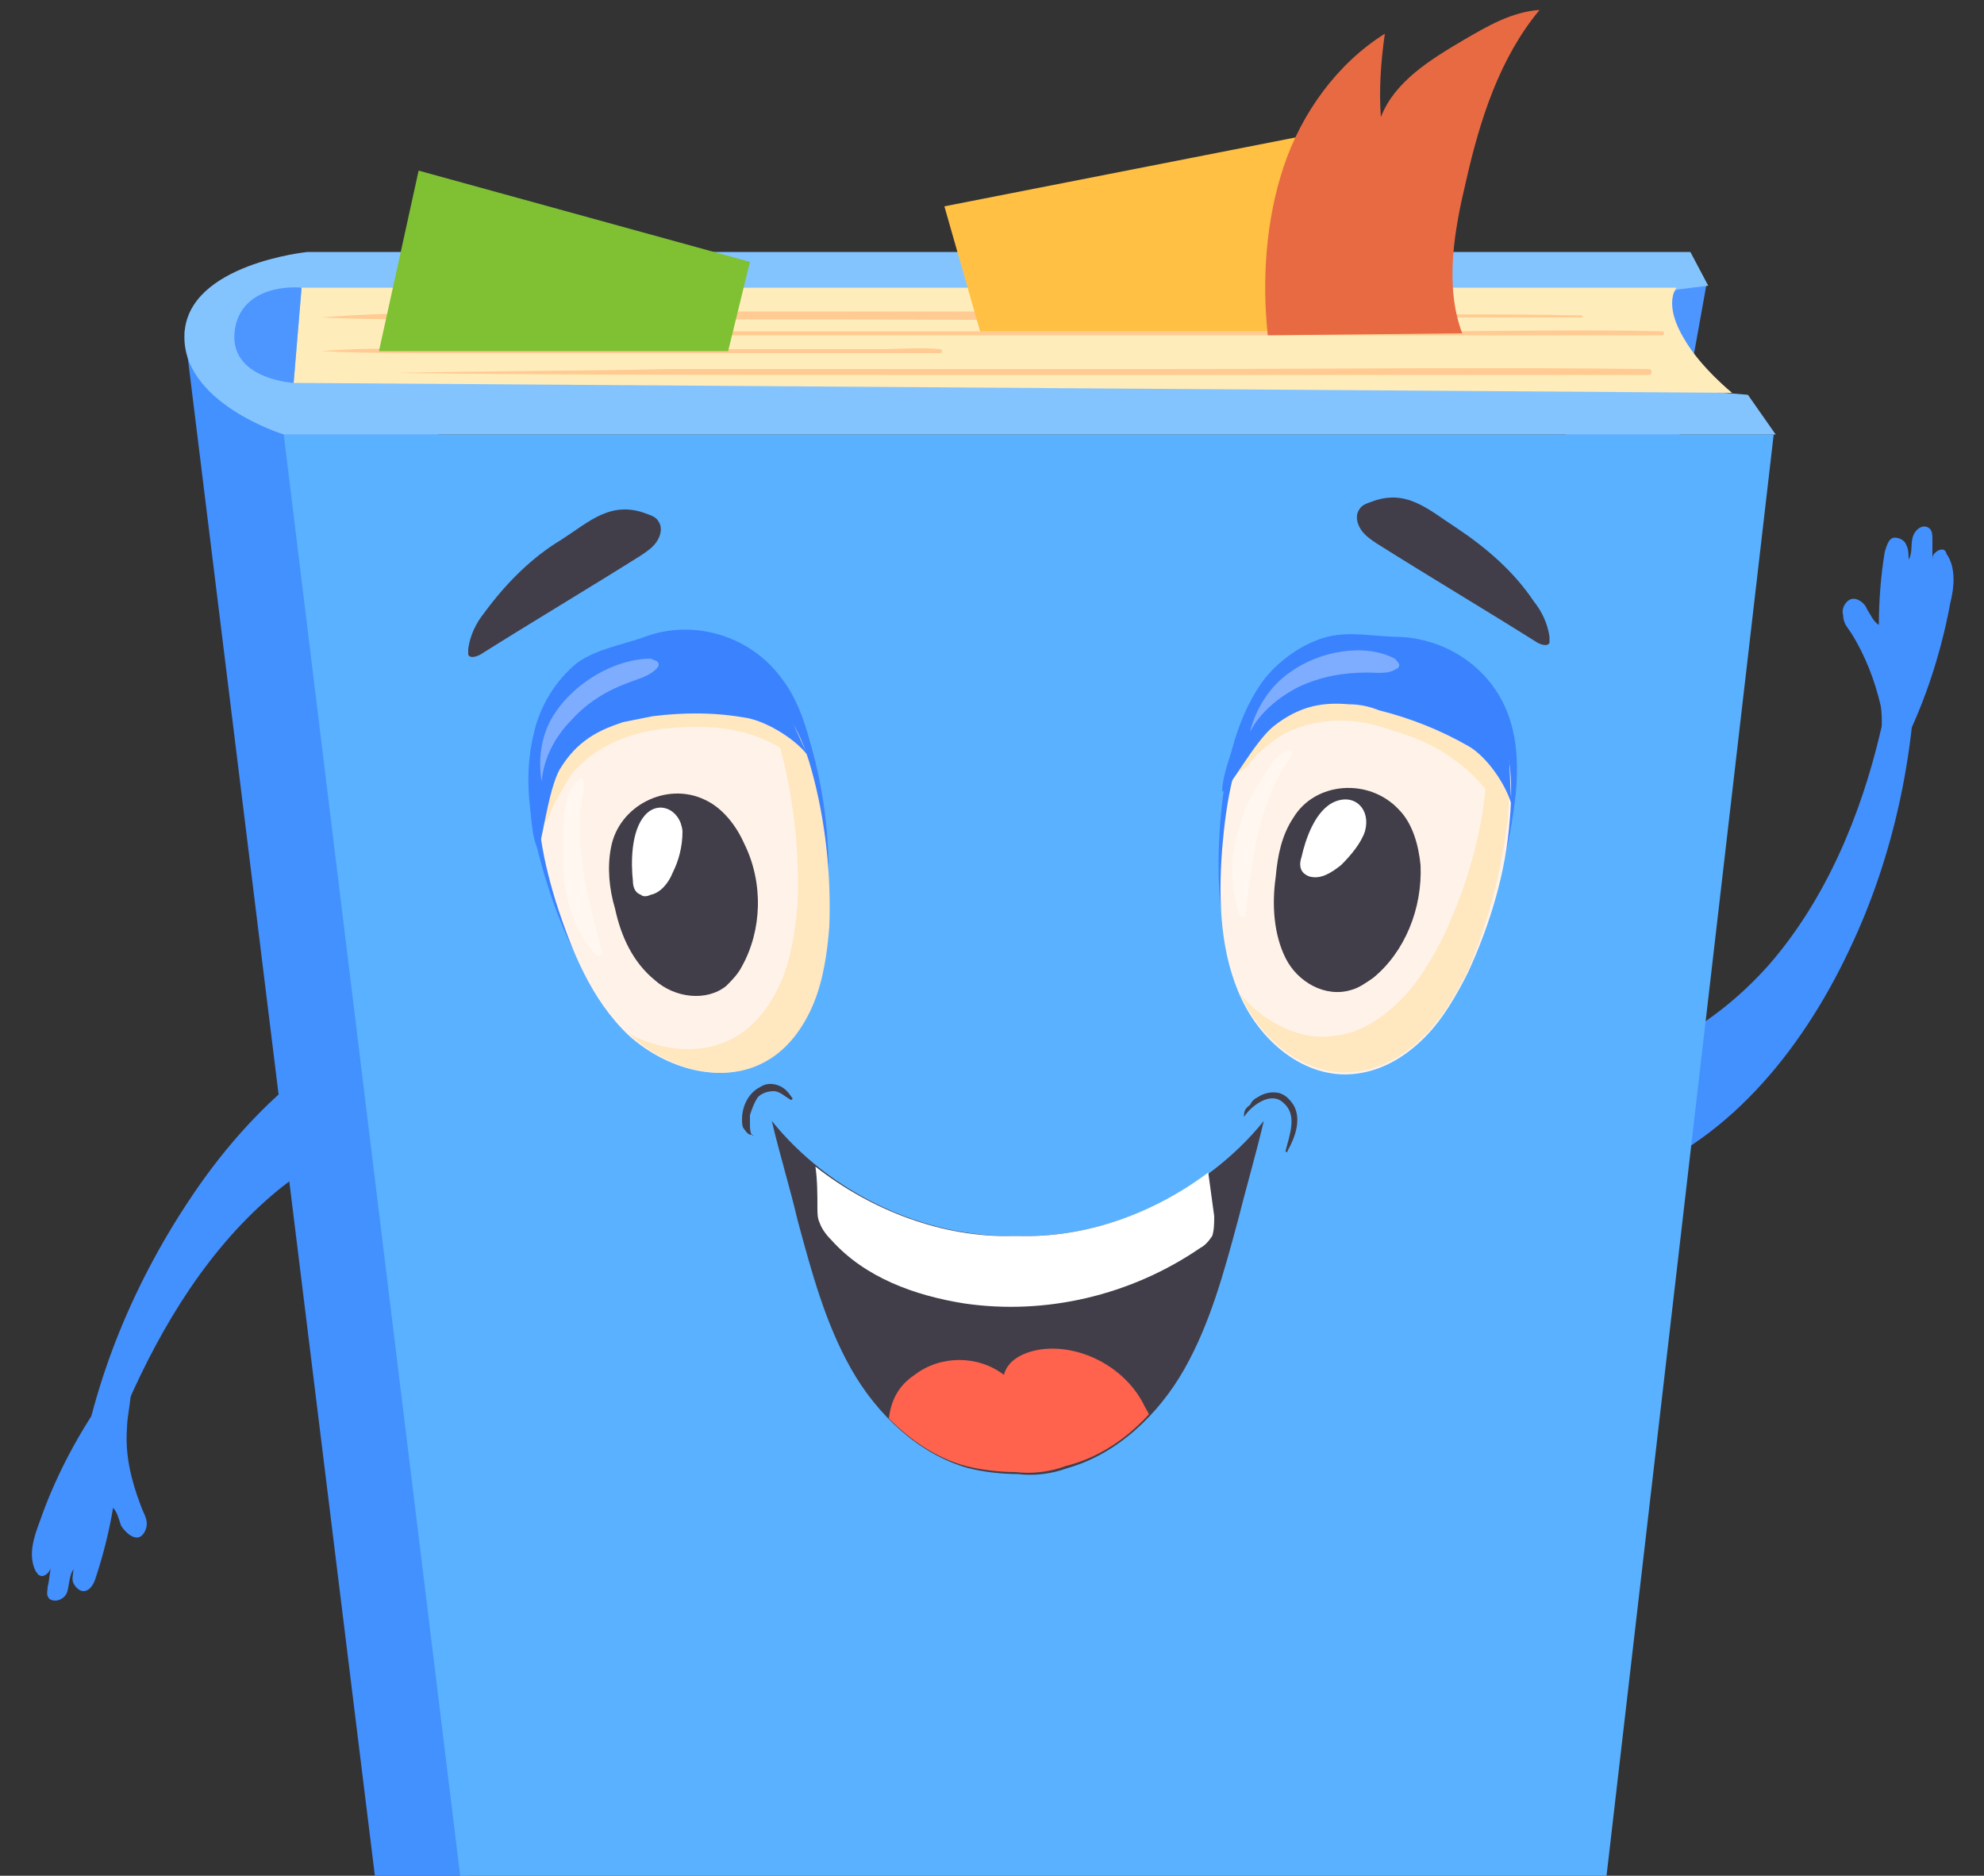 <svg width="110" height="104" viewBox="0 0 110 104" fill="none" xmlns="http://www.w3.org/2000/svg">
<rect x="0" y="0" width="110" height="104" fill="#333333" stroke="none"/>
<g id="Frame">
<g id="Group">
<path id="Vector" d="M98.01 53.57C101.2 49.94 103.18 45.21 104.28 40.48C104.72 38.72 105.05 36.96 106.26 35.64C106.26 41.47 105.05 47.41 102.52 52.69C99.88 58.3 95.59 63.58 89.76 65.45C88 66 85.91 66.22 84.48 65.12C80.96 62.48 85.36 60.39 87.56 59.84C91.63 58.63 95.04 56.87 98.01 53.57Z" fill="#4390FF"/>
<path id="Vector_2" d="M94.6 15.84L92.84 25.63L86.79 24.09L90.31 14.85L94.6 15.84Z" fill="#4D96FF"/>
<path id="Vector_3" d="M10.23 18.37L20.9 104.94C20.9 104.94 21.12 106.37 22.55 107.47C23.98 108.57 26.07 109.45 26.07 109.45L24.2 18.92L10.23 18.37Z" fill="#4390FF"/>
<path id="Vector_4" d="M102.63 35.09C102.41 34.76 102.19 34.54 102.19 34.1C102.08 33.77 102.3 33.33 102.63 33.22C102.96 33.11 103.4 33.44 103.51 33.77C103.73 34.1 103.84 34.43 104.17 34.65C104.17 33.33 104.28 31.9 104.5 30.58C104.61 30.25 104.72 29.81 105.05 29.81C105.27 29.81 105.6 29.92 105.71 30.25C105.82 30.47 105.82 30.8 105.82 31.02C106.04 30.69 105.93 30.25 106.04 29.81C106.15 29.37 106.59 29.04 106.92 29.26C107.14 29.37 107.14 29.7 107.14 29.92C107.14 30.36 107.14 30.8 107.14 31.13C107.14 30.91 107.14 30.8 107.25 30.69C107.36 30.58 107.47 30.47 107.69 30.47C107.8 30.47 107.91 30.58 107.91 30.69C108.46 31.46 108.35 32.56 108.13 33.44C107.58 36.41 106.59 39.38 105.16 42.02C104.72 42.9 104.5 42.02 104.39 41.47C104.28 40.7 104.39 39.93 104.28 39.16C103.95 37.73 103.4 36.3 102.63 35.09Z" fill="#4390FF"/>
<path id="Vector_5" d="M15.4 66C11.66 69.08 9.02 73.37 7.04 77.88C6.38 79.53 5.72 81.18 4.29 82.28C5.17 76.45 7.48 70.95 10.78 66.11C14.3 60.94 19.36 56.54 25.41 55.66C27.28 55.33 29.37 55.55 30.58 56.87C33.55 60.06 28.93 61.38 26.73 61.6C22.55 62.04 18.81 63.25 15.4 66Z" fill="#4390FF"/>
<path id="Vector_6" d="M7.81 83.49C7.92 83.82 8.14 84.15 8.14 84.48C8.14 84.81 7.92 85.25 7.59 85.25C7.26 85.25 6.93 84.92 6.71 84.59C6.6 84.26 6.49 83.82 6.27 83.6C6.05 84.92 5.72 86.24 5.28 87.56C5.17 87.89 4.95 88.22 4.62 88.22C4.4 88.22 4.18 88 4.07 87.78C3.96 87.56 4.07 87.23 4.07 87.01C3.85 87.34 3.85 87.78 3.74 88.22C3.63 88.66 3.08 88.88 2.75 88.66C2.53 88.44 2.64 88.22 2.64 88C2.75 87.56 2.75 87.12 2.86 86.79C2.86 86.9 2.75 87.12 2.64 87.23C2.53 87.34 2.31 87.45 2.2 87.34C2.09 87.34 2.09 87.23 1.98 87.12C1.54 86.24 1.87 85.25 2.2 84.37C3.19 81.51 4.73 78.76 6.6 76.34C7.26 75.57 7.26 76.45 7.26 77C7.26 77.77 7.04 78.54 7.04 79.2C6.93 80.63 7.26 82.06 7.81 83.49Z" fill="#4390FF"/>
<path id="Vector_7" d="M15.73 24.09L26.18 109.45H88.44L98.34 24.09H15.73Z" fill="#5AB1FF"/>
<path id="Vector_8" d="M15.73 24.09C15.73 24.09 10.01 22.33 10.23 18.48C10.45 14.63 17.05 13.97 17.05 13.97H93.72L94.71 15.84L92.95 16.06L87.67 21.12L96.91 21.89L98.45 24.09H15.73Z" fill="#83C4FF"/>
<path id="Vector_9" d="M92.95 15.95H16.72L16.28 21.23L96.03 21.78C96.03 21.78 94.27 20.35 93.39 18.81C92.18 16.83 92.95 15.95 92.95 15.95Z" fill="#FFECBB"/>
<path id="Vector_10" d="M16.72 15.95C16.72 15.95 13.75 15.62 13.09 17.93C12.32 21.01 16.28 21.23 16.28 21.23L16.72 15.95Z" fill="#4D96FF"/>
<g id="Group_2">
<path id="Vector_11" d="M17.82 17.6C20.13 17.71 22.33 17.71 24.64 17.71C26.95 17.71 29.15 17.71 31.46 17.71C35.97 17.71 40.59 17.71 45.1 17.71C54.12 17.71 63.25 17.82 72.27 17.71C74.8 17.71 77.33 17.6 79.97 17.6C82.5 17.6 85.03 17.6 87.67 17.6C87.78 17.6 87.78 17.49 87.67 17.49C83.16 17.38 78.54 17.49 74.03 17.38C69.52 17.27 64.9 17.27 60.39 17.27C51.37 17.27 42.24 17.27 33.22 17.27C30.69 17.27 28.16 17.27 25.52 17.27C22.99 17.38 20.46 17.38 17.82 17.6Z" fill="#FFCB92"/>
</g>
<g id="Group_3">
<path id="Vector_12" d="M17.82 19.47C20.02 19.58 22.33 19.58 24.53 19.58C26.73 19.58 29.04 19.58 31.24 19.58C35.75 19.58 40.15 19.58 44.66 19.58C45.87 19.58 47.19 19.58 48.4 19.58C49.61 19.58 50.93 19.58 52.14 19.58C52.25 19.58 52.25 19.36 52.14 19.36C51.04 19.25 49.83 19.36 48.73 19.36C47.63 19.36 46.53 19.36 45.43 19.36C43.23 19.36 40.92 19.36 38.72 19.36C34.21 19.36 29.81 19.36 25.3 19.36C22.88 19.36 20.35 19.25 17.82 19.47Z" fill="#FFCB92"/>
</g>
<g id="Group_4">
<path id="Vector_13" d="M23.98 18.59C26.18 18.7 28.38 18.59 30.69 18.59C32.89 18.59 35.09 18.59 37.4 18.59C41.8 18.59 46.31 18.59 50.71 18.59C59.51 18.59 68.42 18.59 77.22 18.59C79.75 18.59 82.17 18.59 84.7 18.59C87.23 18.59 89.65 18.59 92.18 18.59C92.29 18.59 92.29 18.37 92.18 18.37C87.78 18.26 83.27 18.37 78.87 18.37C74.47 18.37 69.96 18.37 65.56 18.37C56.76 18.37 47.85 18.37 39.05 18.37C36.52 18.37 34.1 18.37 31.57 18.37C28.93 18.48 26.4 18.48 23.98 18.59C23.87 18.59 23.87 18.59 23.98 18.59Z" fill="#FFCB92"/>
</g>
<g id="Group_5">
<path id="Vector_14" d="M21.89 20.68C30.91 20.79 40.04 20.79 49.06 20.79C58.08 20.79 67.1 20.79 76.12 20.79C81.18 20.79 86.24 20.79 91.41 20.79C91.63 20.79 91.63 20.46 91.41 20.46C82.39 20.35 73.26 20.46 64.24 20.46C55.22 20.46 46.2 20.46 37.18 20.46C32.01 20.57 26.95 20.57 21.89 20.68C21.78 20.68 21.78 20.68 21.89 20.68Z" fill="#FFCB92"/>
</g>
<path id="Vector_15" d="M54.34 18.37L52.36 11.44L75.35 6.93L77.77 18.37H54.34Z" fill="#FFC043"/>
<path id="Vector_16" d="M70.29 18.59C69.96 15.51 70.18 12.21 71.17 9.24C72.16 6.27 74.14 3.52 76.78 1.87C76.56 3.41 76.45 4.95 76.56 6.49C77.33 4.51 79.31 3.3 81.18 2.2C82.5 1.43 83.82 0.66 85.36 0.55C83.16 3.19 82.06 6.6 81.29 10.01C80.63 12.76 80.08 15.84 81.07 18.48L70.29 18.59Z" fill="#E86A43"/>
<path id="Vector_17" d="M21.01 19.47L23.21 9.46L41.58 14.52L40.37 19.47H21.01Z" fill="#7FC133"/>
<path id="Vector_18" d="M26.84 33.99C26.4 34.54 26.07 35.2 25.96 35.97C25.96 36.08 25.96 36.19 25.96 36.3C26.07 36.52 26.4 36.41 26.62 36.3C29.59 34.43 32.56 32.67 35.53 30.8C35.86 30.58 36.19 30.36 36.41 30.03C36.63 29.7 36.74 29.26 36.52 28.93C36.41 28.71 36.19 28.6 35.86 28.49C33.88 27.72 32.67 28.93 31.13 29.92C29.48 30.91 28.05 32.34 26.84 33.99Z" fill="#413E49"/>
<path id="Vector_19" d="M85.03 33.33C85.47 33.88 85.8 34.54 85.91 35.31C85.91 35.42 85.91 35.53 85.91 35.64C85.8 35.86 85.47 35.75 85.25 35.64C82.28 33.77 79.31 32.01 76.34 30.14C76.01 29.92 75.68 29.7 75.46 29.37C75.24 29.04 75.13 28.6 75.35 28.27C75.46 28.05 75.68 27.94 76.01 27.83C77.99 27.06 79.2 28.27 80.74 29.26C82.39 30.36 83.93 31.68 85.03 33.33Z" fill="#413E49"/>
<g id="Group_6">
<path id="Vector_20" d="M56.54 68.53C56.43 68.53 56.43 68.53 56.54 68.53C56.43 68.53 56.32 68.53 56.32 68.53C51.15 68.64 45.98 66.11 42.79 62.15C43.23 64.02 43.78 65.78 44.22 67.65C44.99 70.51 45.76 73.37 47.19 75.9C48.62 78.43 50.93 80.63 53.68 81.4C54.56 81.62 55.55 81.73 56.43 81.73C57.31 81.84 58.3 81.73 59.18 81.4C61.93 80.63 64.24 78.43 65.67 75.9C67.1 73.37 67.87 70.51 68.64 67.65C69.08 65.89 69.63 64.02 70.07 62.15C66.88 66.11 61.6 68.64 56.54 68.53Z" fill="#413E49"/>
<path id="Vector_21" d="M56.43 68.53C56.32 68.53 56.21 68.53 56.21 68.53C52.25 68.64 48.29 67.1 45.21 64.68C45.32 65.45 45.32 66.22 45.32 66.99C45.32 67.21 45.32 67.54 45.43 67.76C45.54 68.09 45.76 68.42 46.09 68.75C47.96 70.84 50.71 71.83 53.46 72.27C57.97 72.93 62.7 71.83 66.55 69.19C66.77 69.08 66.99 68.86 67.21 68.53C67.32 68.2 67.32 67.76 67.32 67.43C67.21 66.66 67.1 65.78 66.99 65.01C63.91 67.32 60.17 68.64 56.43 68.53Z" fill="white"/>
<path id="Vector_22" d="M63.69 78.43C63.69 78.32 63.58 78.21 63.47 77.99C62.48 75.9 60.06 74.58 57.86 74.8C56.87 74.91 55.88 75.35 55.66 76.23C54.23 75.13 52.14 75.13 50.71 76.23C49.72 76.89 49.39 77.77 49.28 78.65C50.49 79.86 51.92 80.85 53.57 81.29C54.45 81.51 55.44 81.62 56.32 81.62C57.2 81.73 58.19 81.62 59.07 81.29C60.83 80.85 62.37 79.86 63.69 78.43Z" fill="#FF624D"/>
<g id="Group_7">
<path id="Vector_23" d="M41.69 62.92C41.58 62.81 41.58 62.48 41.58 62.37C41.58 62.15 41.58 62.04 41.58 61.82C41.69 61.49 41.8 61.16 42.02 60.83C42.24 60.61 42.57 60.5 42.9 60.5C43.23 60.5 43.56 60.83 43.78 60.94C43.89 61.05 44 60.94 43.89 60.83C43.67 60.5 43.45 60.28 43.12 60.17C42.79 60.06 42.46 60.06 42.13 60.28C41.47 60.61 41.14 61.38 41.14 62.04C41.14 62.26 41.14 62.48 41.25 62.59C41.47 62.92 41.58 62.92 41.69 62.92C41.8 63.03 41.8 62.92 41.69 62.92Z" fill="#413E49"/>
</g>
<g id="Group_8">
<path id="Vector_24" d="M68.97 61.93C69.19 61.6 69.52 61.27 69.96 61.05C70.4 60.83 70.84 60.83 71.17 61.16C71.94 61.82 71.5 62.92 71.28 63.8C71.28 63.91 71.39 63.91 71.39 63.8C71.83 63.03 72.16 62.04 71.72 61.27C71.5 60.94 71.28 60.72 70.95 60.61C70.51 60.5 70.07 60.61 69.74 60.83C69.52 60.94 69.41 61.05 69.3 61.27C68.97 61.49 68.97 61.71 68.97 61.93C68.86 61.93 68.86 61.93 68.97 61.93Z" fill="#413E49"/>
</g>
</g>
<g id="Group_9">
<g id="Group_10">
<g id="Group_11">
<path id="Vector_25" d="M29.59 40.7C28.93 43.34 29.48 46.2 30.25 48.73C31.13 51.59 32.34 54.34 34.43 56.32C36.52 58.3 39.82 59.18 42.24 57.75C43.45 56.98 44.44 55.77 44.99 54.45C45.54 53.02 45.76 51.59 45.87 50.05C46.09 47.08 45.76 44 44.88 41.03C44.55 39.82 44.11 38.61 43.34 37.62C41.58 35.2 38.39 34.32 35.75 35.31C34.54 35.75 33.11 35.97 32.01 36.74C30.8 37.73 29.92 39.16 29.59 40.7Z" fill="#3B82FF"/>
<path id="Vector_26" d="M30.14 42.13C29.48 44.66 30.03 47.41 30.8 49.94C31.68 52.69 32.78 55.44 34.87 57.42C36.96 59.29 40.04 60.17 42.35 58.85C43.56 58.19 44.44 56.98 44.99 55.66C45.54 54.34 45.76 52.8 45.87 51.37C46.09 48.4 45.76 45.43 44.88 42.68C44.55 41.47 44.11 40.37 43.34 39.38C41.58 36.96 38.61 36.19 35.97 37.07C34.76 37.51 33.44 37.62 32.34 38.5C31.35 39.38 30.47 40.7 30.14 42.13Z" fill="#FFF3E9"/>
<path id="Vector_27" d="M44.99 42.679C44.66 41.469 44.22 40.369 43.45 39.379C42.79 38.499 42.02 37.839 41.14 37.399C41.36 37.619 41.47 37.839 41.69 38.059C42.35 39.049 42.79 40.259 43.23 41.359C44 44.219 44.33 47.189 44.22 50.049C44.11 51.479 43.89 53.019 43.34 54.339C42.79 55.659 41.91 56.869 40.7 57.529C38.94 58.519 36.74 58.299 34.87 57.309L34.98 57.419C37.07 59.289 40.15 60.169 42.46 58.849C43.67 58.189 44.55 56.979 45.1 55.659C45.65 54.339 45.87 52.799 45.98 51.369C46.09 48.509 45.76 45.429 44.99 42.679Z" fill="#FFE7C0"/>
<path id="Vector_28" d="M33.88 46.97C33.66 48.07 33.77 49.28 34.1 50.38C34.43 51.92 35.09 53.35 36.3 54.34C37.4 55.33 39.16 55.55 40.26 54.67C40.59 54.34 40.92 54.01 41.14 53.57C42.24 51.59 42.35 48.95 41.25 46.75C40.81 45.76 40.04 44.77 39.05 44.33C36.96 43.34 34.32 44.66 33.88 46.97Z" fill="#413E49"/>
<path id="Vector_29" d="M35.09 48.84C35.09 49.17 35.2 49.5 35.53 49.61C35.64 49.72 35.86 49.72 36.08 49.61C36.63 49.5 37.07 48.95 37.29 48.4C37.62 47.74 37.84 46.97 37.84 46.09C37.73 44.88 36.52 44.33 35.75 45.21C34.98 46.09 34.98 47.85 35.09 48.84Z" fill="white"/>
<path id="Vector_30" opacity="0.3" d="M31.24 48.4C31.35 50.05 31.9 51.59 32.89 52.8C33 52.91 33.22 53.13 33.33 52.91C33.44 52.8 33.33 52.69 33.33 52.58C32.56 49.72 31.79 46.75 32.34 43.89C32.34 43.67 32.45 43.34 32.23 43.12C31.46 43.56 31.35 44.66 31.24 45.43C31.24 46.53 31.24 47.52 31.24 48.4Z" fill="white"/>
</g>
</g>
<path id="Vector_31" d="M33.44 41.47C34.54 40.81 35.86 40.48 37.18 40.37C38.5 40.26 39.82 40.26 41.14 40.59C42.46 40.92 43.67 41.58 44.55 42.46C44.22 40.81 43.01 39.38 41.47 38.61C39.93 37.84 38.17 37.51 36.52 37.62C35.64 37.62 34.87 37.84 33.99 38.17C32.45 38.83 31.24 40.15 30.58 41.58C30.25 42.24 30.03 43.01 29.92 43.67C29.81 44.11 29.59 45.21 30.03 45.54C30.36 45.87 30.58 44.77 30.8 44.44C31.13 43.89 31.46 43.23 31.79 42.79C32.23 42.35 32.78 41.8 33.44 41.47Z" fill="#FFE7C0"/>
<path id="Vector_32" d="M31.02 42.68C32.01 41.03 33.22 40.48 34.54 40.04C35.09 39.93 35.64 39.82 36.19 39.71C37.95 39.49 39.71 39.49 41.47 39.82C42.57 40.04 44.22 41.03 44.88 42.02C44.44 41.25 43.78 39.6 43.34 38.72C43.23 38.39 43.01 38.06 42.79 37.84C42.57 37.51 42.24 37.4 41.91 37.18C41.25 36.74 40.48 36.41 39.71 36.19C38.94 35.97 38.06 36.08 37.29 36.08C35.2 36.3 33.11 36.85 31.57 38.17C30.47 39.16 29.81 40.48 29.59 41.91C29.37 43.12 29.26 45.87 29.81 47.08C30.03 46.97 30.36 43.89 31.02 42.68Z" fill="#3B82FF"/>
<path id="Vector_33" opacity="0.34" d="M30.8 39.489C30.03 40.59 29.81 42.02 30.03 43.34C30.14 42.02 30.8 40.809 31.68 39.929C32.56 38.94 33.66 38.279 34.87 37.84C35.42 37.62 35.97 37.51 36.41 37.069C36.41 37.069 36.52 36.959 36.52 36.849C36.52 36.63 36.3 36.63 36.08 36.52C34.1 36.52 31.9 37.84 30.8 39.489Z" fill="white"/>
</g>
<g id="Group_12">
<g id="Group_13">
<g id="Group_14">
<path id="Vector_34" d="M69.96 37.84C68.42 40.04 67.87 42.9 67.65 45.65C67.43 48.62 67.54 51.7 68.75 54.34C69.96 56.98 72.71 58.96 75.46 58.52C76.89 58.3 78.21 57.53 79.2 56.43C80.19 55.33 81.07 54.01 81.62 52.69C82.94 49.94 83.71 46.97 84.04 44C84.15 42.79 84.15 41.47 83.82 40.26C83.05 37.29 80.41 35.42 77.55 35.31C76.23 35.31 74.91 34.98 73.59 35.31C72.27 35.64 70.84 36.63 69.96 37.84Z" fill="#3B82FF"/>
<path id="Vector_35" d="M69.96 39.49C68.42 41.58 67.98 44.44 67.76 47.08C67.54 49.94 67.65 52.91 68.86 55.44C70.07 57.97 72.6 59.95 75.35 59.51C76.78 59.29 77.99 58.52 78.98 57.53C79.97 56.54 80.74 55.22 81.4 53.9C82.61 51.26 83.49 48.4 83.71 45.43C83.82 44.22 83.82 42.9 83.6 41.8C82.94 38.94 80.3 37.07 77.55 36.96C76.23 36.96 75.02 36.63 73.7 36.96C72.05 37.29 70.84 38.17 69.96 39.49Z" fill="#FFF3E9"/>
<path id="Vector_36" d="M83.6 45.32C83.71 44.11 83.71 42.79 83.49 41.69C83.27 40.59 82.72 39.71 82.06 38.94C82.17 39.16 82.28 39.49 82.28 39.71C82.61 40.92 82.5 42.13 82.39 43.34C82.17 46.31 81.29 49.17 80.08 51.81C79.42 53.13 78.65 54.45 77.66 55.44C76.67 56.43 75.35 57.31 74.03 57.42C72.05 57.75 70.07 56.65 68.75 55.11C68.75 55.22 68.75 55.22 68.86 55.33C70.07 57.86 72.6 59.84 75.35 59.4C76.78 59.18 77.99 58.41 78.98 57.42C79.97 56.43 80.74 55.11 81.4 53.79C82.5 51.15 83.27 48.29 83.6 45.32Z" fill="#FFE7C0"/>
<path id="Vector_37" d="M71.72 45.32C71.06 46.31 70.84 47.41 70.73 48.62C70.51 50.16 70.62 51.81 71.28 53.13C71.94 54.45 73.48 55.33 74.91 54.89C75.35 54.78 75.79 54.45 76.12 54.23C77.88 52.8 78.87 50.38 78.76 47.96C78.65 46.86 78.32 45.65 77.55 44.88C75.9 43.12 72.93 43.34 71.72 45.32Z" fill="#413E49"/>
<path id="Vector_38" d="M72.16 47.52C72.05 47.85 72.05 48.18 72.27 48.4C72.38 48.51 72.6 48.62 72.71 48.62C73.26 48.73 73.81 48.4 74.36 47.96C74.91 47.41 75.46 46.75 75.68 46.09C76.01 44.88 75.13 44 74.03 44.44C72.93 44.88 72.38 46.53 72.16 47.52Z" fill="white"/>
<path id="Vector_39" opacity="0.3" d="M68.75 45.76C68.2 47.3 68.2 48.95 68.64 50.49C68.64 50.71 68.86 50.93 68.97 50.82C69.08 50.82 69.08 50.71 69.08 50.6C69.41 47.74 69.74 44.66 71.39 42.24C71.5 42.02 71.72 41.8 71.61 41.58C70.73 41.69 70.29 42.68 69.85 43.34C69.41 44 68.97 44.88 68.75 45.76Z" fill="white"/>
</g>
</g>
<path id="Vector_40" d="M73.26 40.04C74.58 39.82 75.9 40.04 77.11 40.48C78.32 40.81 79.64 41.36 80.63 42.13C81.73 42.9 82.61 43.89 83.16 45.1C83.38 43.45 82.83 41.69 81.73 40.37C80.63 39.05 79.09 38.17 77.44 37.62C76.67 37.4 75.79 37.18 74.91 37.18C73.26 37.18 71.61 37.95 70.51 39.16C69.96 39.71 69.52 40.26 69.19 40.92C68.97 41.25 68.31 42.24 68.53 42.68C68.75 43.12 69.41 42.13 69.63 41.91C70.07 41.47 70.62 41.03 71.17 40.7C71.83 40.37 72.49 40.15 73.26 40.04Z" fill="#FFE7C0"/>
<path id="Vector_41" d="M70.62 40.26C72.16 39.05 73.48 38.94 74.8 39.05C75.35 39.05 75.9 39.16 76.45 39.38C78.21 39.82 79.86 40.48 81.4 41.36C82.39 41.91 83.49 43.45 83.82 44.66C83.71 43.78 83.71 41.91 83.6 41.03C83.6 40.7 83.49 40.37 83.38 40.04C83.27 39.71 83.05 39.38 82.72 39.16C82.17 38.5 81.73 37.95 81.07 37.51C80.41 37.07 79.64 36.74 78.87 36.52C76.89 35.97 74.69 35.64 72.71 36.41C71.39 36.96 70.29 37.95 69.52 39.05C68.86 40.04 67.76 42.68 67.76 43.89C68.09 43.89 69.52 41.14 70.62 40.26Z" fill="#3B82FF"/>
<path id="Vector_42" opacity="0.34" d="M71.5 37.29C70.4 38.06 69.63 39.27 69.3 40.59C69.85 39.49 70.95 38.61 72.05 38.06C73.26 37.51 74.47 37.29 75.79 37.29C76.34 37.29 77 37.4 77.44 37.07C77.55 37.07 77.55 36.96 77.55 36.96C77.66 36.85 77.44 36.63 77.33 36.52C75.68 35.64 73.15 36.08 71.5 37.29Z" fill="white"/>
</g>
</g>
</g>
</svg>
